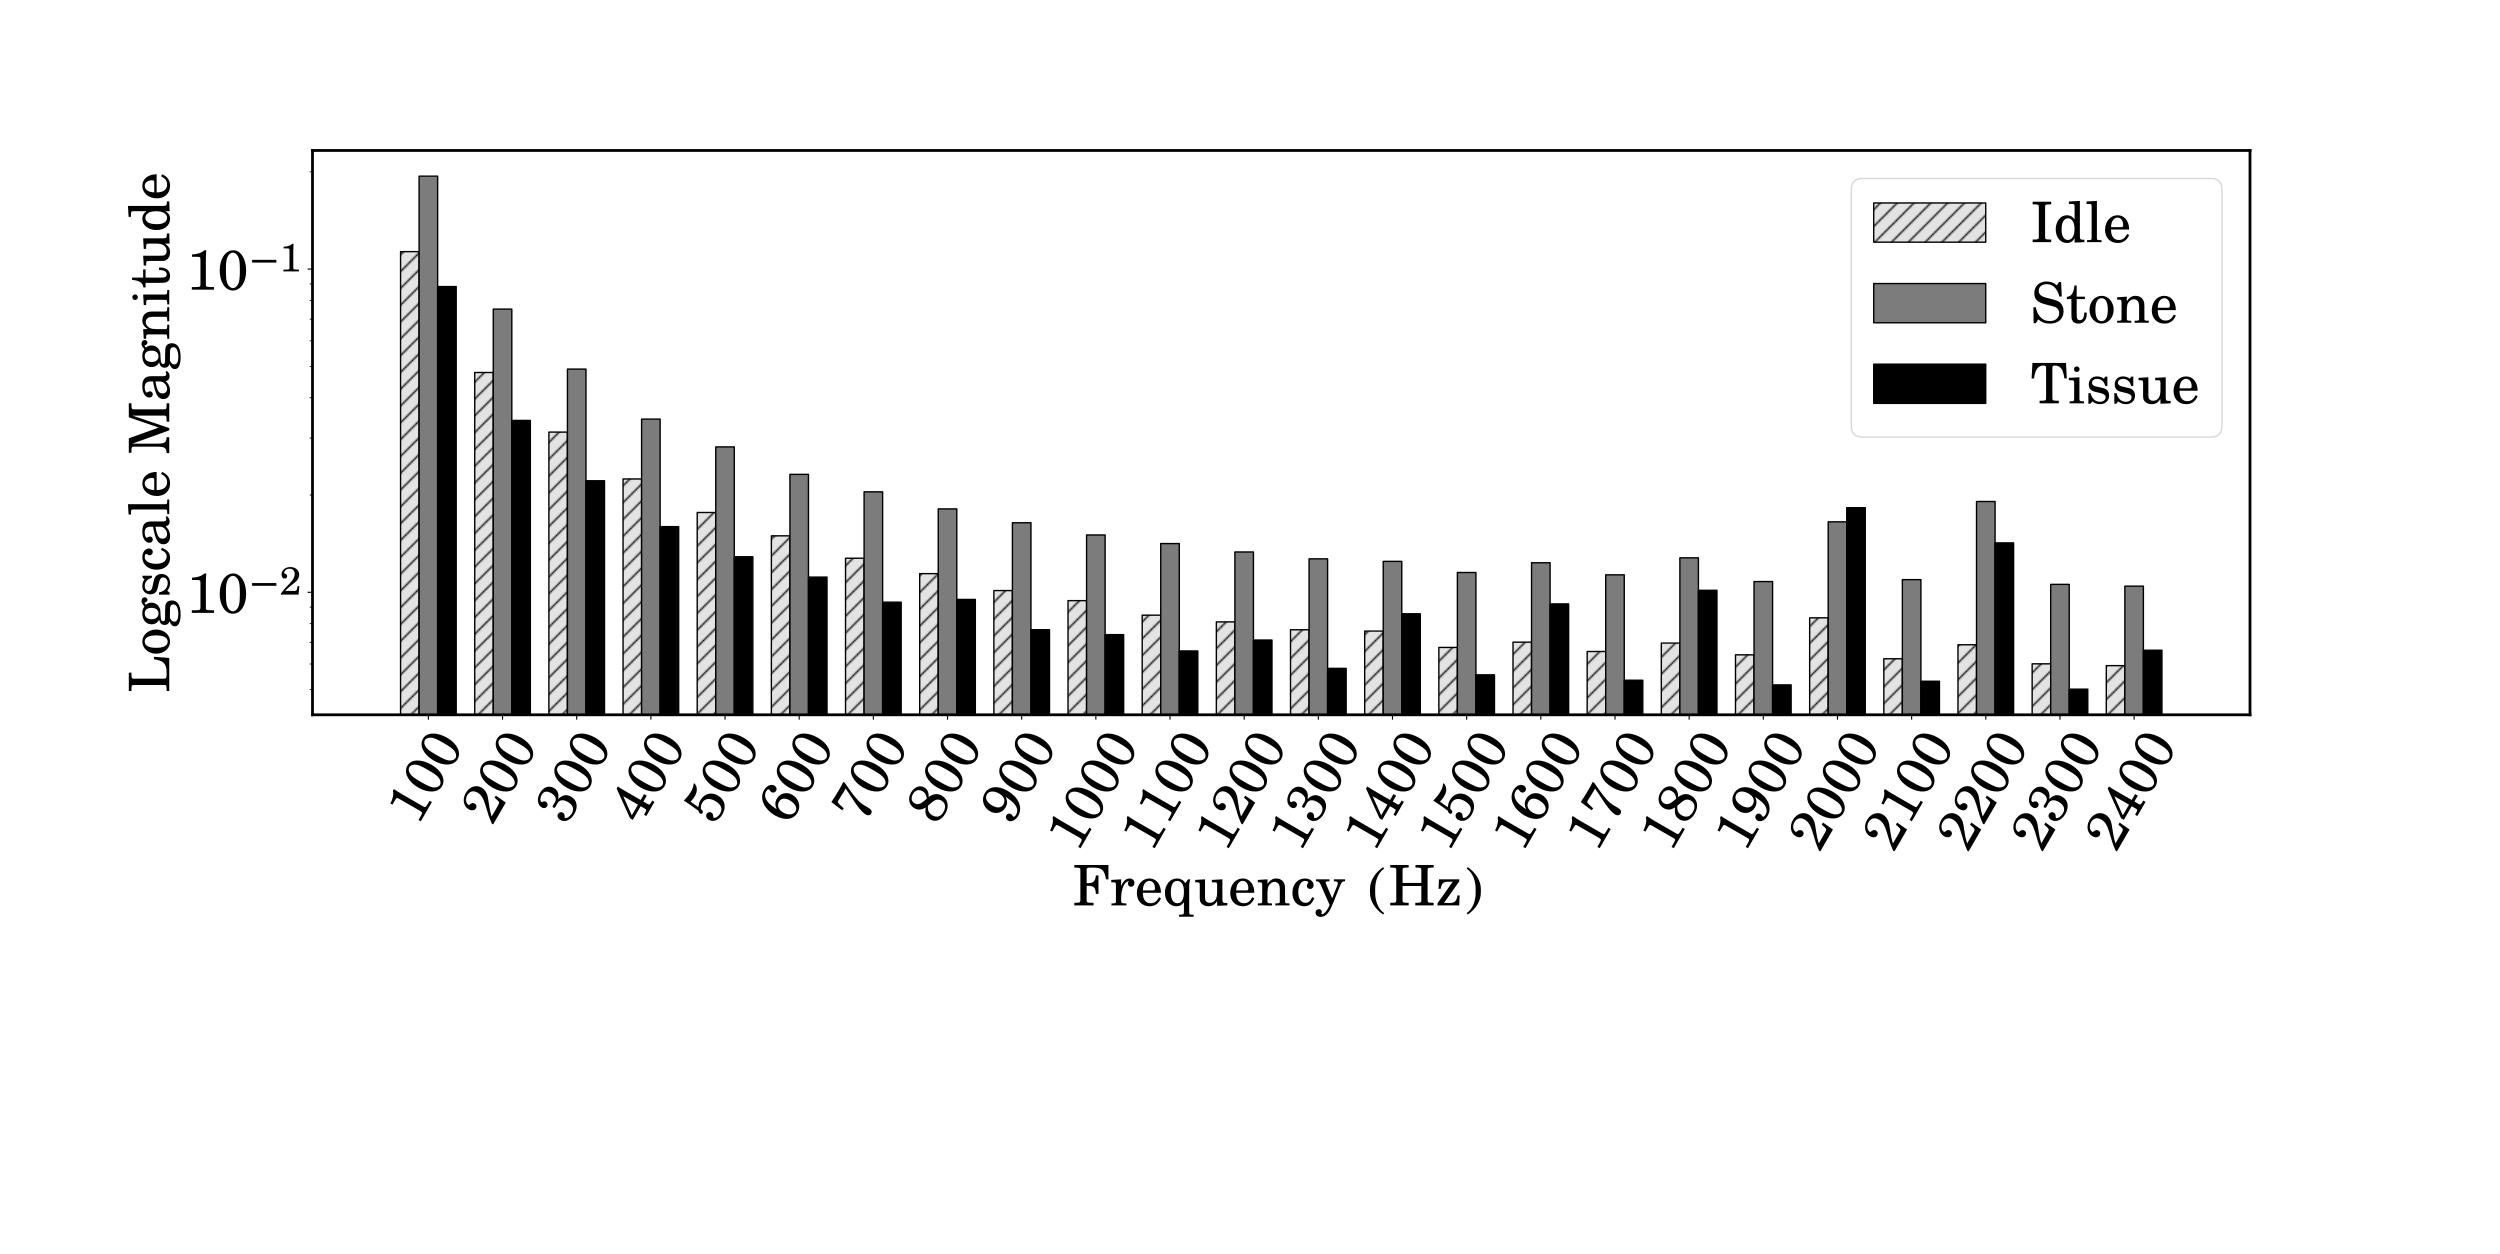 <?xml version="1.0" encoding="utf-8" standalone="no"?>
<!DOCTYPE svg PUBLIC "-//W3C//DTD SVG 1.1//EN"
  "http://www.w3.org/Graphics/SVG/1.1/DTD/svg11.dtd">
<!-- Created with matplotlib (https://matplotlib.org/) -->
<svg height="895.68pt" version="1.1" viewBox="0 0 1785.6 895.68" width="1785.6pt" xmlns="http://www.w3.org/2000/svg" xmlns:xlink="http://www.w3.org/1999/xlink">
 <defs>
  <style type="text/css">*{stroke-linecap:butt;stroke-linejoin:round;}</style>
 </defs>
 <g id="figure_1">
  <g id="patch_1">
   <path d="M 0 895.68 
L 1785.6 895.68 
L 1785.6 0 
L 0 0 
z
" style="fill:#ffffff;"/>
  </g>
  <g id="axes_1">
   <g id="patch_2">
    <path d="M 223.2 510.538 
L 1607.04 510.538 
L 1607.04 107.482 
L 223.2 107.482 
z
" style="fill:#ffffff;"/>
   </g>
   <g id="patch_3">
    <path clip-path="url(#p29f2ac4820)" d="M 286.102 230804.737 
L 299.344 230804.737 
L 299.344 179.708 
L 286.102 179.708 
z
" style="fill:url(#h8af0a39ca9);stroke:#000000;stroke-linejoin:miter;"/>
   </g>
   <g id="patch_4">
    <path clip-path="url(#p29f2ac4820)" d="M 339.072 230804.737 
L 352.314 230804.737 
L 352.314 266.056 
L 339.072 266.056 
z
" style="fill:url(#h8af0a39ca9);stroke:#000000;stroke-linejoin:miter;"/>
   </g>
   <g id="patch_5">
    <path clip-path="url(#p29f2ac4820)" d="M 392.042 230804.737 
L 405.284 230804.737 
L 405.284 308.622 
L 392.042 308.622 
z
" style="fill:url(#h8af0a39ca9);stroke:#000000;stroke-linejoin:miter;"/>
   </g>
   <g id="patch_6">
    <path clip-path="url(#p29f2ac4820)" d="M 445.012 230804.737 
L 458.254 230804.737 
L 458.254 342.079 
L 445.012 342.079 
z
" style="fill:url(#h8af0a39ca9);stroke:#000000;stroke-linejoin:miter;"/>
   </g>
   <g id="patch_7">
    <path clip-path="url(#p29f2ac4820)" d="M 497.982 230804.737 
L 511.224 230804.737 
L 511.224 366.031 
L 497.982 366.031 
z
" style="fill:url(#h8af0a39ca9);stroke:#000000;stroke-linejoin:miter;"/>
   </g>
   <g id="patch_8">
    <path clip-path="url(#p29f2ac4820)" d="M 550.952 230804.737 
L 564.194 230804.737 
L 564.194 382.693 
L 550.952 382.693 
z
" style="fill:url(#h8af0a39ca9);stroke:#000000;stroke-linejoin:miter;"/>
   </g>
   <g id="patch_9">
    <path clip-path="url(#p29f2ac4820)" d="M 603.922 230804.737 
L 617.164 230804.737 
L 617.164 398.705 
L 603.922 398.705 
z
" style="fill:url(#h8af0a39ca9);stroke:#000000;stroke-linejoin:miter;"/>
   </g>
   <g id="patch_10">
    <path clip-path="url(#p29f2ac4820)" d="M 656.891 230804.737 
L 670.134 230804.737 
L 670.134 409.696 
L 656.891 409.696 
z
" style="fill:url(#h8af0a39ca9);stroke:#000000;stroke-linejoin:miter;"/>
   </g>
   <g id="patch_11">
    <path clip-path="url(#p29f2ac4820)" d="M 709.861 230804.737 
L 723.104 230804.737 
L 723.104 421.817 
L 709.861 421.817 
z
" style="fill:url(#h8af0a39ca9);stroke:#000000;stroke-linejoin:miter;"/>
   </g>
   <g id="patch_12">
    <path clip-path="url(#p29f2ac4820)" d="M 762.831 230804.737 
L 776.074 230804.737 
L 776.074 429.002 
L 762.831 429.002 
z
" style="fill:url(#h8af0a39ca9);stroke:#000000;stroke-linejoin:miter;"/>
   </g>
   <g id="patch_13">
    <path clip-path="url(#p29f2ac4820)" d="M 815.801 230804.737 
L 829.044 230804.737 
L 829.044 439.354 
L 815.801 439.354 
z
" style="fill:url(#h8af0a39ca9);stroke:#000000;stroke-linejoin:miter;"/>
   </g>
   <g id="patch_14">
    <path clip-path="url(#p29f2ac4820)" d="M 868.771 230804.737 
L 882.014 230804.737 
L 882.014 444.183 
L 868.771 444.183 
z
" style="fill:url(#h8af0a39ca9);stroke:#000000;stroke-linejoin:miter;"/>
   </g>
   <g id="patch_15">
    <path clip-path="url(#p29f2ac4820)" d="M 921.741 230804.737 
L 934.984 230804.737 
L 934.984 449.796 
L 921.741 449.796 
z
" style="fill:url(#h8af0a39ca9);stroke:#000000;stroke-linejoin:miter;"/>
   </g>
   <g id="patch_16">
    <path clip-path="url(#p29f2ac4820)" d="M 974.711 230804.737 
L 987.954 230804.737 
L 987.954 450.732 
L 974.711 450.732 
z
" style="fill:url(#h8af0a39ca9);stroke:#000000;stroke-linejoin:miter;"/>
   </g>
   <g id="patch_17">
    <path clip-path="url(#p29f2ac4820)" d="M 1027.681 230804.737 
L 1040.924 230804.737 
L 1040.924 462.419 
L 1027.681 462.419 
z
" style="fill:url(#h8af0a39ca9);stroke:#000000;stroke-linejoin:miter;"/>
   </g>
   <g id="patch_18">
    <path clip-path="url(#p29f2ac4820)" d="M 1080.651 230804.737 
L 1093.894 230804.737 
L 1093.894 458.65 
L 1080.651 458.65 
z
" style="fill:url(#h8af0a39ca9);stroke:#000000;stroke-linejoin:miter;"/>
   </g>
   <g id="patch_19">
    <path clip-path="url(#p29f2ac4820)" d="M 1133.621 230804.737 
L 1146.864 230804.737 
L 1146.864 465.312 
L 1133.621 465.312 
z
" style="fill:url(#h8af0a39ca9);stroke:#000000;stroke-linejoin:miter;"/>
   </g>
   <g id="patch_20">
    <path clip-path="url(#p29f2ac4820)" d="M 1186.591 230804.737 
L 1199.833 230804.737 
L 1199.833 459.303 
L 1186.591 459.303 
z
" style="fill:url(#h8af0a39ca9);stroke:#000000;stroke-linejoin:miter;"/>
   </g>
   <g id="patch_21">
    <path clip-path="url(#p29f2ac4820)" d="M 1239.561 230804.737 
L 1252.803 230804.737 
L 1252.803 467.7 
L 1239.561 467.7 
z
" style="fill:url(#h8af0a39ca9);stroke:#000000;stroke-linejoin:miter;"/>
   </g>
   <g id="patch_22">
    <path clip-path="url(#p29f2ac4820)" d="M 1292.531 230804.737 
L 1305.773 230804.737 
L 1305.773 441.303 
L 1292.531 441.303 
z
" style="fill:url(#h8af0a39ca9);stroke:#000000;stroke-linejoin:miter;"/>
   </g>
   <g id="patch_23">
    <path clip-path="url(#p29f2ac4820)" d="M 1345.501 230804.737 
L 1358.743 230804.737 
L 1358.743 470.501 
L 1345.501 470.501 
z
" style="fill:url(#h8af0a39ca9);stroke:#000000;stroke-linejoin:miter;"/>
   </g>
   <g id="patch_24">
    <path clip-path="url(#p29f2ac4820)" d="M 1398.471 230804.737 
L 1411.713 230804.737 
L 1411.713 460.521 
L 1398.471 460.521 
z
" style="fill:url(#h8af0a39ca9);stroke:#000000;stroke-linejoin:miter;"/>
   </g>
   <g id="patch_25">
    <path clip-path="url(#p29f2ac4820)" d="M 1451.441 230804.737 
L 1464.683 230804.737 
L 1464.683 474.141 
L 1451.441 474.141 
z
" style="fill:url(#h8af0a39ca9);stroke:#000000;stroke-linejoin:miter;"/>
   </g>
   <g id="patch_26">
    <path clip-path="url(#p29f2ac4820)" d="M 1504.411 230804.737 
L 1517.653 230804.737 
L 1517.653 475.416 
L 1504.411 475.416 
z
" style="fill:url(#h8af0a39ca9);stroke:#000000;stroke-linejoin:miter;"/>
   </g>
   <g id="patch_27">
    <path clip-path="url(#p29f2ac4820)" d="M 299.344 230804.737 
L 312.587 230804.737 
L 312.587 125.802 
L 299.344 125.802 
z
" style="fill:#7c7c7c;stroke:#000000;stroke-linejoin:miter;"/>
   </g>
   <g id="patch_28">
    <path clip-path="url(#p29f2ac4820)" d="M 352.314 230804.737 
L 365.557 230804.737 
L 365.557 220.786 
L 352.314 220.786 
z
" style="fill:#7c7c7c;stroke:#000000;stroke-linejoin:miter;"/>
   </g>
   <g id="patch_29">
    <path clip-path="url(#p29f2ac4820)" d="M 405.284 230804.737 
L 418.527 230804.737 
L 418.527 263.629 
L 405.284 263.629 
z
" style="fill:#7c7c7c;stroke:#000000;stroke-linejoin:miter;"/>
   </g>
   <g id="patch_30">
    <path clip-path="url(#p29f2ac4820)" d="M 458.254 230804.737 
L 471.497 230804.737 
L 471.497 299.339 
L 458.254 299.339 
z
" style="fill:#7c7c7c;stroke:#000000;stroke-linejoin:miter;"/>
   </g>
   <g id="patch_31">
    <path clip-path="url(#p29f2ac4820)" d="M 511.224 230804.737 
L 524.467 230804.737 
L 524.467 319.211 
L 511.224 319.211 
z
" style="fill:#7c7c7c;stroke:#000000;stroke-linejoin:miter;"/>
   </g>
   <g id="patch_32">
    <path clip-path="url(#p29f2ac4820)" d="M 564.194 230804.737 
L 577.437 230804.737 
L 577.437 338.82 
L 564.194 338.82 
z
" style="fill:#7c7c7c;stroke:#000000;stroke-linejoin:miter;"/>
   </g>
   <g id="patch_33">
    <path clip-path="url(#p29f2ac4820)" d="M 617.164 230804.737 
L 630.407 230804.737 
L 630.407 351.287 
L 617.164 351.287 
z
" style="fill:#7c7c7c;stroke:#000000;stroke-linejoin:miter;"/>
   </g>
   <g id="patch_34">
    <path clip-path="url(#p29f2ac4820)" d="M 670.134 230804.737 
L 683.376 230804.737 
L 683.376 363.477 
L 670.134 363.477 
z
" style="fill:#7c7c7c;stroke:#000000;stroke-linejoin:miter;"/>
   </g>
   <g id="patch_35">
    <path clip-path="url(#p29f2ac4820)" d="M 723.104 230804.737 
L 736.346 230804.737 
L 736.346 373.373 
L 723.104 373.373 
z
" style="fill:#7c7c7c;stroke:#000000;stroke-linejoin:miter;"/>
   </g>
   <g id="patch_36">
    <path clip-path="url(#p29f2ac4820)" d="M 776.074 230804.737 
L 789.316 230804.737 
L 789.316 382.082 
L 776.074 382.082 
z
" style="fill:#7c7c7c;stroke:#000000;stroke-linejoin:miter;"/>
   </g>
   <g id="patch_37">
    <path clip-path="url(#p29f2ac4820)" d="M 829.044 230804.737 
L 842.286 230804.737 
L 842.286 388.236 
L 829.044 388.236 
z
" style="fill:#7c7c7c;stroke:#000000;stroke-linejoin:miter;"/>
   </g>
   <g id="patch_38">
    <path clip-path="url(#p29f2ac4820)" d="M 882.014 230804.737 
L 895.256 230804.737 
L 895.256 394.252 
L 882.014 394.252 
z
" style="fill:#7c7c7c;stroke:#000000;stroke-linejoin:miter;"/>
   </g>
   <g id="patch_39">
    <path clip-path="url(#p29f2ac4820)" d="M 934.984 230804.737 
L 948.226 230804.737 
L 948.226 399.149 
L 934.984 399.149 
z
" style="fill:#7c7c7c;stroke:#000000;stroke-linejoin:miter;"/>
   </g>
   <g id="patch_40">
    <path clip-path="url(#p29f2ac4820)" d="M 987.954 230804.737 
L 1001.196 230804.737 
L 1001.196 400.964 
L 987.954 400.964 
z
" style="fill:#7c7c7c;stroke:#000000;stroke-linejoin:miter;"/>
   </g>
   <g id="patch_41">
    <path clip-path="url(#p29f2ac4820)" d="M 1040.924 230804.737 
L 1054.166 230804.737 
L 1054.166 408.905 
L 1040.924 408.905 
z
" style="fill:#7c7c7c;stroke:#000000;stroke-linejoin:miter;"/>
   </g>
   <g id="patch_42">
    <path clip-path="url(#p29f2ac4820)" d="M 1093.894 230804.737 
L 1107.136 230804.737 
L 1107.136 401.939 
L 1093.894 401.939 
z
" style="fill:#7c7c7c;stroke:#000000;stroke-linejoin:miter;"/>
   </g>
   <g id="patch_43">
    <path clip-path="url(#p29f2ac4820)" d="M 1146.864 230804.737 
L 1160.106 230804.737 
L 1160.106 410.549 
L 1146.864 410.549 
z
" style="fill:#7c7c7c;stroke:#000000;stroke-linejoin:miter;"/>
   </g>
   <g id="patch_44">
    <path clip-path="url(#p29f2ac4820)" d="M 1199.833 230804.737 
L 1213.076 230804.737 
L 1213.076 398.424 
L 1199.833 398.424 
z
" style="fill:#7c7c7c;stroke:#000000;stroke-linejoin:miter;"/>
   </g>
   <g id="patch_45">
    <path clip-path="url(#p29f2ac4820)" d="M 1252.803 230804.737 
L 1266.046 230804.737 
L 1266.046 415.383 
L 1252.803 415.383 
z
" style="fill:#7c7c7c;stroke:#000000;stroke-linejoin:miter;"/>
   </g>
   <g id="patch_46">
    <path clip-path="url(#p29f2ac4820)" d="M 1305.773 230804.737 
L 1319.016 230804.737 
L 1319.016 372.726 
L 1305.773 372.726 
z
" style="fill:#7c7c7c;stroke:#000000;stroke-linejoin:miter;"/>
   </g>
   <g id="patch_47">
    <path clip-path="url(#p29f2ac4820)" d="M 1358.743 230804.737 
L 1371.986 230804.737 
L 1371.986 413.975 
L 1358.743 413.975 
z
" style="fill:#7c7c7c;stroke:#000000;stroke-linejoin:miter;"/>
   </g>
   <g id="patch_48">
    <path clip-path="url(#p29f2ac4820)" d="M 1411.713 230804.737 
L 1424.956 230804.737 
L 1424.956 358.202 
L 1411.713 358.202 
z
" style="fill:#7c7c7c;stroke:#000000;stroke-linejoin:miter;"/>
   </g>
   <g id="patch_49">
    <path clip-path="url(#p29f2ac4820)" d="M 1464.683 230804.737 
L 1477.926 230804.737 
L 1477.926 417.401 
L 1464.683 417.401 
z
" style="fill:#7c7c7c;stroke:#000000;stroke-linejoin:miter;"/>
   </g>
   <g id="patch_50">
    <path clip-path="url(#p29f2ac4820)" d="M 1517.653 230804.737 
L 1530.896 230804.737 
L 1530.896 418.661 
L 1517.653 418.661 
z
" style="fill:#7c7c7c;stroke:#000000;stroke-linejoin:miter;"/>
   </g>
   <g id="patch_51">
    <path clip-path="url(#p29f2ac4820)" d="M 312.587 230804.737 
L 325.829 230804.737 
L 325.829 204.689 
L 312.587 204.689 
z
" style="stroke:#000000;stroke-linejoin:miter;"/>
   </g>
   <g id="patch_52">
    <path clip-path="url(#p29f2ac4820)" d="M 365.557 230804.737 
L 378.799 230804.737 
L 378.799 300.302 
L 365.557 300.302 
z
" style="stroke:#000000;stroke-linejoin:miter;"/>
   </g>
   <g id="patch_53">
    <path clip-path="url(#p29f2ac4820)" d="M 418.527 230804.737 
L 431.769 230804.737 
L 431.769 343.387 
L 418.527 343.387 
z
" style="stroke:#000000;stroke-linejoin:miter;"/>
   </g>
   <g id="patch_54">
    <path clip-path="url(#p29f2ac4820)" d="M 471.497 230804.737 
L 484.739 230804.737 
L 484.739 376.138 
L 471.497 376.138 
z
" style="stroke:#000000;stroke-linejoin:miter;"/>
   </g>
   <g id="patch_55">
    <path clip-path="url(#p29f2ac4820)" d="M 524.467 230804.737 
L 537.709 230804.737 
L 537.709 397.687 
L 524.467 397.687 
z
" style="stroke:#000000;stroke-linejoin:miter;"/>
   </g>
   <g id="patch_56">
    <path clip-path="url(#p29f2ac4820)" d="M 577.437 230804.737 
L 590.679 230804.737 
L 590.679 412.195 
L 577.437 412.195 
z
" style="stroke:#000000;stroke-linejoin:miter;"/>
   </g>
   <g id="patch_57">
    <path clip-path="url(#p29f2ac4820)" d="M 630.407 230804.737 
L 643.649 230804.737 
L 643.649 430.103 
L 630.407 430.103 
z
" style="stroke:#000000;stroke-linejoin:miter;"/>
   </g>
   <g id="patch_58">
    <path clip-path="url(#p29f2ac4820)" d="M 683.376 230804.737 
L 696.619 230804.737 
L 696.619 428.147 
L 683.376 428.147 
z
" style="stroke:#000000;stroke-linejoin:miter;"/>
   </g>
   <g id="patch_59">
    <path clip-path="url(#p29f2ac4820)" d="M 736.346 230804.737 
L 749.589 230804.737 
L 749.589 449.776 
L 736.346 449.776 
z
" style="stroke:#000000;stroke-linejoin:miter;"/>
   </g>
   <g id="patch_60">
    <path clip-path="url(#p29f2ac4820)" d="M 789.316 230804.737 
L 802.559 230804.737 
L 802.559 453.291 
L 789.316 453.291 
z
" style="stroke:#000000;stroke-linejoin:miter;"/>
   </g>
   <g id="patch_61">
    <path clip-path="url(#p29f2ac4820)" d="M 842.286 230804.737 
L 855.529 230804.737 
L 855.529 464.925 
L 842.286 464.925 
z
" style="stroke:#000000;stroke-linejoin:miter;"/>
   </g>
   <g id="patch_62">
    <path clip-path="url(#p29f2ac4820)" d="M 895.256 230804.737 
L 908.499 230804.737 
L 908.499 457.136 
L 895.256 457.136 
z
" style="stroke:#000000;stroke-linejoin:miter;"/>
   </g>
   <g id="patch_63">
    <path clip-path="url(#p29f2ac4820)" d="M 948.226 230804.737 
L 961.469 230804.737 
L 961.469 477.364 
L 948.226 477.364 
z
" style="stroke:#000000;stroke-linejoin:miter;"/>
   </g>
   <g id="patch_64">
    <path clip-path="url(#p29f2ac4820)" d="M 1001.196 230804.737 
L 1014.439 230804.737 
L 1014.439 438.397 
L 1001.196 438.397 
z
" style="stroke:#000000;stroke-linejoin:miter;"/>
   </g>
   <g id="patch_65">
    <path clip-path="url(#p29f2ac4820)" d="M 1054.166 230804.737 
L 1067.409 230804.737 
L 1067.409 481.996 
L 1054.166 481.996 
z
" style="stroke:#000000;stroke-linejoin:miter;"/>
   </g>
   <g id="patch_66">
    <path clip-path="url(#p29f2ac4820)" d="M 1107.136 230804.737 
L 1120.379 230804.737 
L 1120.379 431.343 
L 1107.136 431.343 
z
" style="stroke:#000000;stroke-linejoin:miter;"/>
   </g>
   <g id="patch_67">
    <path clip-path="url(#p29f2ac4820)" d="M 1160.106 230804.737 
L 1173.349 230804.737 
L 1173.349 485.855 
L 1160.106 485.855 
z
" style="stroke:#000000;stroke-linejoin:miter;"/>
   </g>
   <g id="patch_68">
    <path clip-path="url(#p29f2ac4820)" d="M 1213.076 230804.737 
L 1226.318 230804.737 
L 1226.318 421.604 
L 1213.076 421.604 
z
" style="stroke:#000000;stroke-linejoin:miter;"/>
   </g>
   <g id="patch_69">
    <path clip-path="url(#p29f2ac4820)" d="M 1266.046 230804.737 
L 1279.288 230804.737 
L 1279.288 489.171 
L 1266.046 489.171 
z
" style="stroke:#000000;stroke-linejoin:miter;"/>
   </g>
   <g id="patch_70">
    <path clip-path="url(#p29f2ac4820)" d="M 1319.016 230804.737 
L 1332.258 230804.737 
L 1332.258 362.621 
L 1319.016 362.621 
z
" style="stroke:#000000;stroke-linejoin:miter;"/>
   </g>
   <g id="patch_71">
    <path clip-path="url(#p29f2ac4820)" d="M 1371.986 230804.737 
L 1385.228 230804.737 
L 1385.228 486.557 
L 1371.986 486.557 
z
" style="stroke:#000000;stroke-linejoin:miter;"/>
   </g>
   <g id="patch_72">
    <path clip-path="url(#p29f2ac4820)" d="M 1424.956 230804.737 
L 1438.198 230804.737 
L 1438.198 387.749 
L 1424.956 387.749 
z
" style="stroke:#000000;stroke-linejoin:miter;"/>
   </g>
   <g id="patch_73">
    <path clip-path="url(#p29f2ac4820)" d="M 1477.926 230804.737 
L 1491.168 230804.737 
L 1491.168 492.217 
L 1477.926 492.217 
z
" style="stroke:#000000;stroke-linejoin:miter;"/>
   </g>
   <g id="patch_74">
    <path clip-path="url(#p29f2ac4820)" d="M 1530.896 230804.737 
L 1544.138 230804.737 
L 1544.138 464.405 
L 1530.896 464.405 
z
" style="stroke:#000000;stroke-linejoin:miter;"/>
   </g>
   <g id="matplotlib.axis_1">
    <g id="xtick_1">
     <g id="line2d_1">
      <defs>
       <path d="M 0 0 
L 0 3.5 
" id="m44767d9cce" style="stroke:#000000;stroke-width:0.8;"/>
      </defs>
      <g>
       <use style="stroke:#000000;stroke-width:0.8;" x="305.966" xlink:href="#m44767d9cce" y="510.538"/>
      </g>
     </g>
     <g id="text_1">
      <!-- 100 -->
      <g transform="translate(298.554 590.053)rotate(-60)scale(0.4 -0.4)">
       <defs>
        <path d="M 49.594 0 
L 49.594 4.703 
L 44.094 4.703 
C 38.797 4.703 36.594 5.094 35.797 6.094 
C 35.094 6.797 35.094 6.797 35.094 12.297 
L 35.094 53.594 
C 35.094 58.5 35.297 63.297 35.797 70.406 
L 32.203 70.406 
C 28.797 66.297 19.594 63 10.406 63 
L 10.406 58.703 
L 19.203 58.703 
C 25 58.703 25.406 58.297 25.406 52.406 
L 25.406 9.406 
C 25.406 5.203 24.5 4.703 16.5 4.703 
L 10 4.703 
L 10 0 
z
" id="TeXGyreScholaMath-Regular-49"/>
        <path d="M 51.406 33.906 
C 51.406 54.203 42.406 70.406 28.406 70.406 
C 14.406 70.406 4.203 55.094 4.203 34.203 
C 4.203 13.594 14.094 -1.5 27.594 -1.5 
C 41.594 -1.5 51.406 13.094 51.406 33.906 
z
M 40.203 35.703 
C 40.203 21.703 39.5 15.094 37.5 10.703 
C 35.203 5.797 31.594 2.797 27.797 2.797 
C 24.5 2.797 21.297 5 18.906 9 
C 16.094 13.703 15.297 20 15.297 36.297 
C 15.297 47.906 16 53.797 18 58.094 
C 20.297 63.203 23.906 66.094 27.703 66.094 
C 31 66.094 34.203 63.906 36.594 59.906 
C 39.297 55.297 40.203 49.406 40.203 35.703 
z
" id="TeXGyreScholaMath-Regular-48"/>
       </defs>
       <use xlink:href="#TeXGyreScholaMath-Regular-49"/>
       <use x="55.6" xlink:href="#TeXGyreScholaMath-Regular-48"/>
       <use x="111.2" xlink:href="#TeXGyreScholaMath-Regular-48"/>
      </g>
     </g>
    </g>
    <g id="xtick_2">
     <g id="line2d_2">
      <g>
       <use style="stroke:#000000;stroke-width:0.8;" x="358.936" xlink:href="#m44767d9cce" y="510.538"/>
      </g>
     </g>
     <g id="text_2">
      <!-- 200 -->
      <g transform="translate(351.524 590.053)rotate(-60)scale(0.4 -0.4)">
       <defs>
        <path d="M 50.5 21.594 
L 46.094 21.594 
L 45.094 16.5 
C 43.797 10.094 43 9.406 36.797 9.406 
L 14.406 9.406 
C 21.297 16.594 23.594 18.703 30 23.703 
C 39 30.703 43.094 34.203 45.297 37.203 
C 48.5 41.5 50.094 46.094 50.094 50.906 
C 50.094 62.203 40.594 70.406 27.594 70.406 
C 14.906 70.406 5.094 62.203 5.094 51.594 
C 5.094 45.297 8.297 41 13.094 41 
C 16.797 41 19.297 43.5 19.297 47.094 
C 19.297 49.594 17.906 51.906 15.703 52.797 
C 12 54.406 11.797 54.5 11.797 55.797 
C 11.797 60.906 18.094 66.094 25.594 66.094 
C 33.797 66.094 38.797 61 38.797 52.594 
C 38.797 45.203 35.297 38.5 27 29.703 
L 13.297 15.094 
C 9.703 10.906 7.906 8.594 3.5 2.797 
L 3.5 0 
L 48.594 0 
z
" id="TeXGyreScholaMath-Regular-50"/>
       </defs>
       <use xlink:href="#TeXGyreScholaMath-Regular-50"/>
       <use x="55.6" xlink:href="#TeXGyreScholaMath-Regular-48"/>
       <use x="111.2" xlink:href="#TeXGyreScholaMath-Regular-48"/>
      </g>
     </g>
    </g>
    <g id="xtick_3">
     <g id="line2d_3">
      <g>
       <use style="stroke:#000000;stroke-width:0.8;" x="411.905" xlink:href="#m44767d9cce" y="510.538"/>
      </g>
     </g>
     <g id="text_3">
      <!-- 300 -->
      <g transform="translate(404.494 590.053)rotate(-60)scale(0.4 -0.4)">
       <defs>
        <path d="M 49.797 18.797 
C 49.797 28.203 44.906 33.906 34.594 36.797 
C 43 39.797 47.906 45 47.906 53.203 
C 47.906 63.594 39.906 70.406 27.5 70.406 
C 15.797 70.406 6.906 63.5 6.906 54.406 
C 6.906 50.297 9.703 47.406 13.5 47.406 
C 17 47.406 19.406 49.797 19.406 53.406 
C 19.406 55.5 18.594 56.906 16.297 58.5 
C 15.297 59.203 15 59.703 15 60.297 
C 15 63.094 20.906 66.094 26.5 66.094 
C 33.703 66.094 37.5 61.594 37.5 53.094 
C 37.5 43.797 33.703 38.906 26.5 38.906 
C 25.094 38.906 22 39.203 20.297 39.203 
C 18.203 39.203 17.094 38.297 17.094 36.5 
C 17.094 34.797 18.203 34 20.203 34 
C 26.094 34 26.5 34.203 27.297 34.203 
C 34.703 34.203 38.703 28.906 38.703 19 
C 38.703 8.703 33.594 2.797 24.703 2.797 
C 18.406 2.797 11.594 6.203 11.594 9.297 
C 11.594 10.203 11.797 10.297 13.797 11.5 
C 16.594 13.094 17.703 14.906 17.703 17.406 
C 17.703 21 15 23.703 11.297 23.703 
C 7.094 23.703 4.203 20.094 4.203 14.906 
C 4.203 5.203 13.094 -1.5 25.906 -1.5 
C 40.297 -1.5 49.797 6.5 49.797 18.797 
z
" id="TeXGyreScholaMath-Regular-51"/>
       </defs>
       <use xlink:href="#TeXGyreScholaMath-Regular-51"/>
       <use x="55.6" xlink:href="#TeXGyreScholaMath-Regular-48"/>
       <use x="111.2" xlink:href="#TeXGyreScholaMath-Regular-48"/>
      </g>
     </g>
    </g>
    <g id="xtick_4">
     <g id="line2d_4">
      <g>
       <use style="stroke:#000000;stroke-width:0.8;" x="464.875" xlink:href="#m44767d9cce" y="510.538"/>
      </g>
     </g>
     <g id="text_4">
      <!-- 400 -->
      <g transform="translate(457.464 590.053)rotate(-60)scale(0.4 -0.4)">
       <defs>
        <path d="M 52.703 17.5 
L 52.703 23.094 
L 40.594 23.094 
L 40.594 50.406 
C 40.594 62.906 40.594 62.906 41.094 70.406 
L 36.797 70.406 
L 2.797 23.094 
L 2.797 17.5 
L 30.906 17.5 
L 30.906 9.406 
C 30.906 5.203 31 4.703 22.906 4.703 
L 20.797 4.703 
L 20.797 0 
L 50 0 
L 50 4.703 
L 48.594 4.703 
C 40.5 4.703 40.594 5.203 40.594 9.406 
L 40.594 17.5 
z
M 30.906 23.094 
L 8.906 23.094 
L 30.906 53.406 
z
" id="TeXGyreScholaMath-Regular-52"/>
       </defs>
       <use xlink:href="#TeXGyreScholaMath-Regular-52"/>
       <use x="55.6" xlink:href="#TeXGyreScholaMath-Regular-48"/>
       <use x="111.2" xlink:href="#TeXGyreScholaMath-Regular-48"/>
      </g>
     </g>
    </g>
    <g id="xtick_5">
     <g id="line2d_5">
      <g>
       <use style="stroke:#000000;stroke-width:0.8;" x="517.845" xlink:href="#m44767d9cce" y="510.538"/>
      </g>
     </g>
     <g id="text_5">
      <!-- 500 -->
      <g transform="translate(510.434 590.053)rotate(-60)scale(0.4 -0.4)">
       <defs>
        <path d="M 50.203 22.406 
C 50.203 36 41.094 45.094 27.594 45.094 
C 23.406 45.094 20.203 44.406 14.703 42.094 
L 16.406 59.094 
C 21.797 57.797 24.594 57.406 28.5 57.406 
C 37 57.406 43.203 60.406 46.5 65.906 
C 47.594 67.797 48 68.703 48 69.5 
C 48 70.094 47.703 70.406 47.203 70.406 
C 46.906 70.406 46.406 70.297 45.906 70 
C 41 67.906 38.297 67.406 32.594 67.406 
C 26.203 67.406 22.5 67.906 12 70.406 
C 11.594 62 10.703 51.297 9.297 38.906 
C 7.203 36.703 6.5 35.406 6.5 33.797 
C 6.5 31.797 7.797 30.406 9.703 30.406 
C 12.203 30.406 13.797 32.5 14.203 36.5 
C 17.703 39 21 40.094 25 40.094 
C 33.906 40.094 39.297 33.203 39.297 21.797 
C 39.297 9.906 35.094 2.797 24.406 2.797 
C 18.406 2.797 12.203 5.906 12.203 9 
C 12.203 9.703 12.797 10.5 14 11.203 
C 17.094 13.094 18 14.406 18 17.094 
C 18 20.594 15.297 23.297 11.703 23.297 
C 7.703 23.297 4.5 19.594 4.5 14.906 
C 4.5 6 12.297 -1.5 24.594 -1.5 
C 40.297 -1.5 50.203 7.703 50.203 22.406 
z
" id="TeXGyreScholaMath-Regular-53"/>
       </defs>
       <use xlink:href="#TeXGyreScholaMath-Regular-53"/>
       <use x="55.6" xlink:href="#TeXGyreScholaMath-Regular-48"/>
       <use x="111.2" xlink:href="#TeXGyreScholaMath-Regular-48"/>
      </g>
     </g>
    </g>
    <g id="xtick_6">
     <g id="line2d_6">
      <g>
       <use style="stroke:#000000;stroke-width:0.8;" x="570.815" xlink:href="#m44767d9cce" y="510.538"/>
      </g>
     </g>
     <g id="text_6">
      <!-- 600 -->
      <g transform="translate(563.404 590.053)rotate(-60)scale(0.4 -0.4)">
       <defs>
        <path d="M 51.594 22.406 
C 51.594 34.203 43.094 43 31.797 43 
C 25 43 20 40.297 15.297 34 
C 16.297 46.5 16.797 49.703 19 54.906 
C 21.906 62 27.094 66.094 33.5 66.094 
C 37 66.094 39.094 65 39.094 63.203 
C 39.094 62.797 39 62.5 38.594 61.797 
C 37.594 59.906 37.094 58.5 37.094 57.094 
C 37.094 53.703 39.703 51.203 43.203 51.203 
C 47 51.203 49.797 54.203 49.797 58.406 
C 49.797 65.297 42.797 70.406 33.406 70.406 
C 14.703 70.406 4.203 51.297 4.203 30.797 
C 4.203 11.297 13.797 -1.5 28.594 -1.5 
C 41.906 -1.5 51.594 9.5 51.594 22.406 
z
M 40.703 21.703 
C 40.703 10.203 36.094 2.797 28.797 2.797 
C 21.703 2.797 16 10.406 16 20.297 
C 16 30.594 21 36.906 29.094 36.906 
C 36.297 36.906 40.703 31.203 40.703 21.703 
z
" id="TeXGyreScholaMath-Regular-54"/>
       </defs>
       <use xlink:href="#TeXGyreScholaMath-Regular-54"/>
       <use x="55.6" xlink:href="#TeXGyreScholaMath-Regular-48"/>
       <use x="111.2" xlink:href="#TeXGyreScholaMath-Regular-48"/>
      </g>
     </g>
    </g>
    <g id="xtick_7">
     <g id="line2d_7">
      <g>
       <use style="stroke:#000000;stroke-width:0.8;" x="623.785" xlink:href="#m44767d9cce" y="510.538"/>
      </g>
     </g>
     <g id="text_7">
      <!-- 700 -->
      <g transform="translate(616.374 590.053)rotate(-60)scale(0.4 -0.4)">
       <defs>
        <path d="M 50.797 67.094 
L 50.797 70 
C 44.594 69.5 41.297 69.406 35.203 69.406 
C 26.703 69.406 19.906 69.703 9 70.406 
L 5.906 46.203 
L 10.297 45.5 
L 12.094 53.406 
C 13.594 60 14.297 61 17.203 61 
C 23.203 61 31.906 60.297 36.5 60.297 
L 42.703 60.406 
L 35.906 46.703 
C 28.5 31.703 27.5 30.094 25.094 24 
C 22.094 16.5 20.406 10.203 20.406 6 
C 20.406 1.5 22.797 -1.406 26.703 -1.406 
C 31.594 -1.406 33.297 1.906 33.297 10.5 
C 33.297 11.797 33.203 13.094 33.203 14.297 
C 33.203 26.297 35.703 34.094 45.297 55.297 
L 49.797 64.703 
C 49.906 64.906 50.203 65.797 50.797 67.094 
z
" id="TeXGyreScholaMath-Regular-55"/>
       </defs>
       <use xlink:href="#TeXGyreScholaMath-Regular-55"/>
       <use x="55.6" xlink:href="#TeXGyreScholaMath-Regular-48"/>
       <use x="111.2" xlink:href="#TeXGyreScholaMath-Regular-48"/>
      </g>
     </g>
    </g>
    <g id="xtick_8">
     <g id="line2d_8">
      <g>
       <use style="stroke:#000000;stroke-width:0.8;" x="676.755" xlink:href="#m44767d9cce" y="510.538"/>
      </g>
     </g>
     <g id="text_8">
      <!-- 800 -->
      <g transform="translate(669.344 590.053)rotate(-60)scale(0.4 -0.4)">
       <defs>
        <path d="M 51.297 20.094 
C 51.297 28.797 47.094 34.594 37.406 39 
C 44.906 43.094 48.406 48 48.406 54.5 
C 48.406 63.703 40 70.406 28.5 70.406 
C 16.297 70.406 7.406 62.297 7.406 51.297 
C 7.406 44 10.594 38.703 18.703 34.406 
C 8.406 30.406 4.094 25.094 4.094 16.797 
C 4.094 5.906 12.797 -1.5 26.703 -1.5 
C 42.094 -1.5 51.297 7.5 51.297 20.094 
z
M 41 53.906 
C 41 48.703 39 45.297 33.297 40.5 
L 26.703 42.906 
C 18.594 45.797 15.094 49.703 15.094 55.5 
C 15.094 61.797 20.297 66.094 28.203 66.094 
C 35.906 66.094 41 61.203 41 53.906 
z
M 43.297 15.906 
C 43.297 7.906 37 2.797 27.203 2.797 
C 17.906 2.797 12.406 8 12.406 16.797 
C 12.406 24.297 15.5 28.797 23.297 32.406 
L 32.5 29.094 
C 40.094 26.406 43.297 22.5 43.297 15.906 
z
" id="TeXGyreScholaMath-Regular-56"/>
       </defs>
       <use xlink:href="#TeXGyreScholaMath-Regular-56"/>
       <use x="55.6" xlink:href="#TeXGyreScholaMath-Regular-48"/>
       <use x="111.2" xlink:href="#TeXGyreScholaMath-Regular-48"/>
      </g>
     </g>
    </g>
    <g id="xtick_9">
     <g id="line2d_9">
      <g>
       <use style="stroke:#000000;stroke-width:0.8;" x="729.725" xlink:href="#m44767d9cce" y="510.538"/>
      </g>
     </g>
     <g id="text_9">
      <!-- 900 -->
      <g transform="translate(722.314 590.053)rotate(-60)scale(0.4 -0.4)">
       <defs>
        <path d="M 51.297 37.406 
C 51.297 57.5 41.703 70.406 26.797 70.406 
C 14 70.406 3.906 59.797 3.906 46.297 
C 3.906 34.406 12.297 25.594 23.703 25.594 
C 30.797 25.594 35 27.906 40.406 34.703 
C 39.094 22.594 38.594 19.594 36.797 14.5 
C 34.203 7.094 28.703 2.797 22 2.797 
C 18.703 2.797 16.406 3.797 16.406 5.297 
C 16.406 5.703 16.594 6.203 17 7 
C 18.203 9.406 18.406 10 18.406 11.406 
C 18.406 14.703 15.797 17.297 12.5 17.297 
C 8.703 17.297 5.703 14.094 5.703 10.094 
C 5.703 3.5 12.703 -1.5 21.906 -1.5 
C 40.906 -1.5 51.297 16.703 51.297 37.406 
z
M 39.5 47.5 
C 39.5 37 34 31.594 26.703 31.594 
C 19.094 31.594 14.797 37.5 14.797 48.094 
C 14.797 59.094 19.594 66.094 27.203 66.094 
C 34.594 66.094 39.5 58.703 39.5 47.5 
z
" id="TeXGyreScholaMath-Regular-57"/>
       </defs>
       <use xlink:href="#TeXGyreScholaMath-Regular-57"/>
       <use x="55.6" xlink:href="#TeXGyreScholaMath-Regular-48"/>
       <use x="111.2" xlink:href="#TeXGyreScholaMath-Regular-48"/>
      </g>
     </g>
    </g>
    <g id="xtick_10">
     <g id="line2d_10">
      <g>
       <use style="stroke:#000000;stroke-width:0.8;" x="782.695" xlink:href="#m44767d9cce" y="510.538"/>
      </g>
     </g>
     <g id="text_10">
      <!-- 1000 -->
      <g transform="translate(769.724 609.311)rotate(-60)scale(0.4 -0.4)">
       <use xlink:href="#TeXGyreScholaMath-Regular-49"/>
       <use x="55.6" xlink:href="#TeXGyreScholaMath-Regular-48"/>
       <use x="111.2" xlink:href="#TeXGyreScholaMath-Regular-48"/>
       <use x="166.8" xlink:href="#TeXGyreScholaMath-Regular-48"/>
      </g>
     </g>
    </g>
    <g id="xtick_11">
     <g id="line2d_11">
      <g>
       <use style="stroke:#000000;stroke-width:0.8;" x="835.665" xlink:href="#m44767d9cce" y="510.538"/>
      </g>
     </g>
     <g id="text_11">
      <!-- 1100 -->
      <g transform="translate(822.694 609.311)rotate(-60)scale(0.4 -0.4)">
       <use xlink:href="#TeXGyreScholaMath-Regular-49"/>
       <use x="55.6" xlink:href="#TeXGyreScholaMath-Regular-49"/>
       <use x="111.2" xlink:href="#TeXGyreScholaMath-Regular-48"/>
       <use x="166.8" xlink:href="#TeXGyreScholaMath-Regular-48"/>
      </g>
     </g>
    </g>
    <g id="xtick_12">
     <g id="line2d_12">
      <g>
       <use style="stroke:#000000;stroke-width:0.8;" x="888.635" xlink:href="#m44767d9cce" y="510.538"/>
      </g>
     </g>
     <g id="text_12">
      <!-- 1200 -->
      <g transform="translate(875.664 609.311)rotate(-60)scale(0.4 -0.4)">
       <use xlink:href="#TeXGyreScholaMath-Regular-49"/>
       <use x="55.6" xlink:href="#TeXGyreScholaMath-Regular-50"/>
       <use x="111.2" xlink:href="#TeXGyreScholaMath-Regular-48"/>
       <use x="166.8" xlink:href="#TeXGyreScholaMath-Regular-48"/>
      </g>
     </g>
    </g>
    <g id="xtick_13">
     <g id="line2d_13">
      <g>
       <use style="stroke:#000000;stroke-width:0.8;" x="941.605" xlink:href="#m44767d9cce" y="510.538"/>
      </g>
     </g>
     <g id="text_13">
      <!-- 1300 -->
      <g transform="translate(928.634 609.311)rotate(-60)scale(0.4 -0.4)">
       <use xlink:href="#TeXGyreScholaMath-Regular-49"/>
       <use x="55.6" xlink:href="#TeXGyreScholaMath-Regular-51"/>
       <use x="111.2" xlink:href="#TeXGyreScholaMath-Regular-48"/>
       <use x="166.8" xlink:href="#TeXGyreScholaMath-Regular-48"/>
      </g>
     </g>
    </g>
    <g id="xtick_14">
     <g id="line2d_14">
      <g>
       <use style="stroke:#000000;stroke-width:0.8;" x="994.575" xlink:href="#m44767d9cce" y="510.538"/>
      </g>
     </g>
     <g id="text_14">
      <!-- 1400 -->
      <g transform="translate(981.604 609.311)rotate(-60)scale(0.4 -0.4)">
       <use xlink:href="#TeXGyreScholaMath-Regular-49"/>
       <use x="55.6" xlink:href="#TeXGyreScholaMath-Regular-52"/>
       <use x="111.2" xlink:href="#TeXGyreScholaMath-Regular-48"/>
       <use x="166.8" xlink:href="#TeXGyreScholaMath-Regular-48"/>
      </g>
     </g>
    </g>
    <g id="xtick_15">
     <g id="line2d_15">
      <g>
       <use style="stroke:#000000;stroke-width:0.8;" x="1047.545" xlink:href="#m44767d9cce" y="510.538"/>
      </g>
     </g>
     <g id="text_15">
      <!-- 1500 -->
      <g transform="translate(1034.574 609.311)rotate(-60)scale(0.4 -0.4)">
       <use xlink:href="#TeXGyreScholaMath-Regular-49"/>
       <use x="55.6" xlink:href="#TeXGyreScholaMath-Regular-53"/>
       <use x="111.2" xlink:href="#TeXGyreScholaMath-Regular-48"/>
       <use x="166.8" xlink:href="#TeXGyreScholaMath-Regular-48"/>
      </g>
     </g>
    </g>
    <g id="xtick_16">
     <g id="line2d_16">
      <g>
       <use style="stroke:#000000;stroke-width:0.8;" x="1100.515" xlink:href="#m44767d9cce" y="510.538"/>
      </g>
     </g>
     <g id="text_16">
      <!-- 1600 -->
      <g transform="translate(1087.544 609.311)rotate(-60)scale(0.4 -0.4)">
       <use xlink:href="#TeXGyreScholaMath-Regular-49"/>
       <use x="55.6" xlink:href="#TeXGyreScholaMath-Regular-54"/>
       <use x="111.2" xlink:href="#TeXGyreScholaMath-Regular-48"/>
       <use x="166.8" xlink:href="#TeXGyreScholaMath-Regular-48"/>
      </g>
     </g>
    </g>
    <g id="xtick_17">
     <g id="line2d_17">
      <g>
       <use style="stroke:#000000;stroke-width:0.8;" x="1153.485" xlink:href="#m44767d9cce" y="510.538"/>
      </g>
     </g>
     <g id="text_17">
      <!-- 1700 -->
      <g transform="translate(1140.514 609.311)rotate(-60)scale(0.4 -0.4)">
       <use xlink:href="#TeXGyreScholaMath-Regular-49"/>
       <use x="55.6" xlink:href="#TeXGyreScholaMath-Regular-55"/>
       <use x="111.2" xlink:href="#TeXGyreScholaMath-Regular-48"/>
       <use x="166.8" xlink:href="#TeXGyreScholaMath-Regular-48"/>
      </g>
     </g>
    </g>
    <g id="xtick_18">
     <g id="line2d_18">
      <g>
       <use style="stroke:#000000;stroke-width:0.8;" x="1206.455" xlink:href="#m44767d9cce" y="510.538"/>
      </g>
     </g>
     <g id="text_18">
      <!-- 1800 -->
      <g transform="translate(1193.484 609.311)rotate(-60)scale(0.4 -0.4)">
       <use xlink:href="#TeXGyreScholaMath-Regular-49"/>
       <use x="55.6" xlink:href="#TeXGyreScholaMath-Regular-56"/>
       <use x="111.2" xlink:href="#TeXGyreScholaMath-Regular-48"/>
       <use x="166.8" xlink:href="#TeXGyreScholaMath-Regular-48"/>
      </g>
     </g>
    </g>
    <g id="xtick_19">
     <g id="line2d_19">
      <g>
       <use style="stroke:#000000;stroke-width:0.8;" x="1259.425" xlink:href="#m44767d9cce" y="510.538"/>
      </g>
     </g>
     <g id="text_19">
      <!-- 1900 -->
      <g transform="translate(1246.454 609.311)rotate(-60)scale(0.4 -0.4)">
       <use xlink:href="#TeXGyreScholaMath-Regular-49"/>
       <use x="55.6" xlink:href="#TeXGyreScholaMath-Regular-57"/>
       <use x="111.2" xlink:href="#TeXGyreScholaMath-Regular-48"/>
       <use x="166.8" xlink:href="#TeXGyreScholaMath-Regular-48"/>
      </g>
     </g>
    </g>
    <g id="xtick_20">
     <g id="line2d_20">
      <g>
       <use style="stroke:#000000;stroke-width:0.8;" x="1312.395" xlink:href="#m44767d9cce" y="510.538"/>
      </g>
     </g>
     <g id="text_20">
      <!-- 2000 -->
      <g transform="translate(1299.424 609.311)rotate(-60)scale(0.4 -0.4)">
       <use xlink:href="#TeXGyreScholaMath-Regular-50"/>
       <use x="55.6" xlink:href="#TeXGyreScholaMath-Regular-48"/>
       <use x="111.2" xlink:href="#TeXGyreScholaMath-Regular-48"/>
       <use x="166.8" xlink:href="#TeXGyreScholaMath-Regular-48"/>
      </g>
     </g>
    </g>
    <g id="xtick_21">
     <g id="line2d_21">
      <g>
       <use style="stroke:#000000;stroke-width:0.8;" x="1365.365" xlink:href="#m44767d9cce" y="510.538"/>
      </g>
     </g>
     <g id="text_21">
      <!-- 2100 -->
      <g transform="translate(1352.394 609.311)rotate(-60)scale(0.4 -0.4)">
       <use xlink:href="#TeXGyreScholaMath-Regular-50"/>
       <use x="55.6" xlink:href="#TeXGyreScholaMath-Regular-49"/>
       <use x="111.2" xlink:href="#TeXGyreScholaMath-Regular-48"/>
       <use x="166.8" xlink:href="#TeXGyreScholaMath-Regular-48"/>
      </g>
     </g>
    </g>
    <g id="xtick_22">
     <g id="line2d_22">
      <g>
       <use style="stroke:#000000;stroke-width:0.8;" x="1418.335" xlink:href="#m44767d9cce" y="510.538"/>
      </g>
     </g>
     <g id="text_22">
      <!-- 2200 -->
      <g transform="translate(1405.364 609.311)rotate(-60)scale(0.4 -0.4)">
       <use xlink:href="#TeXGyreScholaMath-Regular-50"/>
       <use x="55.6" xlink:href="#TeXGyreScholaMath-Regular-50"/>
       <use x="111.2" xlink:href="#TeXGyreScholaMath-Regular-48"/>
       <use x="166.8" xlink:href="#TeXGyreScholaMath-Regular-48"/>
      </g>
     </g>
    </g>
    <g id="xtick_23">
     <g id="line2d_23">
      <g>
       <use style="stroke:#000000;stroke-width:0.8;" x="1471.304" xlink:href="#m44767d9cce" y="510.538"/>
      </g>
     </g>
     <g id="text_23">
      <!-- 2300 -->
      <g transform="translate(1458.333 609.311)rotate(-60)scale(0.4 -0.4)">
       <use xlink:href="#TeXGyreScholaMath-Regular-50"/>
       <use x="55.6" xlink:href="#TeXGyreScholaMath-Regular-51"/>
       <use x="111.2" xlink:href="#TeXGyreScholaMath-Regular-48"/>
       <use x="166.8" xlink:href="#TeXGyreScholaMath-Regular-48"/>
      </g>
     </g>
    </g>
    <g id="xtick_24">
     <g id="line2d_24">
      <g>
       <use style="stroke:#000000;stroke-width:0.8;" x="1524.274" xlink:href="#m44767d9cce" y="510.538"/>
      </g>
     </g>
     <g id="text_24">
      <!-- 2400 -->
      <g transform="translate(1511.303 609.311)rotate(-60)scale(0.4 -0.4)">
       <use xlink:href="#TeXGyreScholaMath-Regular-50"/>
       <use x="55.6" xlink:href="#TeXGyreScholaMath-Regular-52"/>
       <use x="111.2" xlink:href="#TeXGyreScholaMath-Regular-48"/>
       <use x="166.8" xlink:href="#TeXGyreScholaMath-Regular-48"/>
      </g>
     </g>
    </g>
    <g id="text_25">
     <!-- Frequency (Hz) -->
     <g transform="translate(766.164 646.677)scale(0.4 -0.4)">
      <defs>
       <path d="M 63.797 46.594 
L 63.797 72.203 
L 2.906 72.203 
L 2.906 67.5 
L 4.703 67.5 
C 12.797 67.5 13.703 67 13.703 62.797 
L 13.703 9.406 
C 13.703 5.203 12.797 4.703 4.703 4.703 
L 2.906 4.703 
L 2.906 0 
L 37.203 0 
L 37.203 4.703 
L 33.906 4.703 
C 25.797 4.703 24.906 5.203 24.906 9.406 
L 24.906 35 
L 26.906 35 
C 39.297 35 41 30.094 41.297 20.594 
L 46 20.594 
L 46 53.406 
L 41.297 53.406 
C 40.797 43.594 36.797 39.703 27.297 39.703 
L 24.906 39.703 
L 24.906 62.5 
C 24.906 66.797 25.797 67.5 31.203 67.5 
L 35.797 67.5 
C 52.297 67.5 56.594 63.703 59.406 46.594 
z
" id="TeXGyreScholaMath-Regular-70"/>
       <path d="M 43.5 40.094 
C 43.5 44.906 40.094 48.094 34.797 48.094 
C 28.5 48.094 23 43 19.797 34.203 
L 19.797 46.594 
L 2.094 45.5 
L 2.094 41.203 
L 6.203 41.203 
C 9.906 41.203 10.5 40.5 10.5 36.203 
L 10.5 8.297 
C 10.5 4.297 10.406 3.594 3.906 3.594 
L 2.5 3.594 
L 2.5 0 
L 29.203 0 
L 29.203 3.594 
L 27.297 3.594 
C 20.906 3.594 19.797 4.297 19.797 8.297 
L 19.797 13.297 
C 19.797 20.797 21.203 28.406 23.703 34.094 
C 26.094 39.703 29.5 42.797 33.703 43.297 
C 32.297 41.703 31.906 40.703 31.906 38.797 
C 31.906 35.594 34.203 33.297 37.406 33.297 
C 41 33.297 43.5 36 43.5 40.094 
z
" id="TeXGyreScholaMath-Regular-114"/>
       <path d="M 46.5 12.703 
L 43 14.594 
C 38.906 6.906 34.703 3.906 28 3.906 
C 19.703 3.906 14.094 9.906 14.094 22.5 
L 46.5 22.5 
C 46.5 37.5 38.203 48.094 25.906 48.094 
C 13.094 48.094 3.5 37 3.5 22 
C 3.5 8 12.594 -1.5 26.094 -1.5 
C 35.594 -1.5 42.406 3.203 46.5 12.703 
z
M 35.797 30.5 
C 35.797 27.594 34.906 26.797 31.703 26.797 
L 14.203 26.797 
C 14.203 37.5 19.594 43.797 25.703 43.797 
C 31.797 43.797 35.797 38.5 35.797 30.5 
z
" id="TeXGyreScholaMath-Regular-101"/>
       <path d="M 54.797 -20.203 
L 54.797 -16.594 
L 53.406 -16.594 
C 47 -16.594 46.906 -15.906 46.906 -11.906 
L 46.906 30.906 
L 47 38.094 
C 47.203 40 47.5 41.406 48.594 46.594 
L 44.906 46.594 
L 40.203 39.797 
C 36.203 45.406 31.297 48.094 25 48.094 
C 12.797 48.094 3.594 37 3.594 22.203 
C 3.594 8.5 12.203 -1.5 23.906 -1.5 
C 30.094 -1.5 33.5 0.297 37.5 5.797 
L 37.5 -11.906 
C 37.5 -15.906 36.594 -16.594 30.094 -16.594 
L 28.797 -16.594 
L 28.797 -20.203 
z
M 37.5 24.406 
C 37.5 10.703 33.594 3.906 25.797 3.906 
C 18.406 3.906 14.094 10.797 14.094 22.797 
C 14.094 36.797 18 43.797 25.906 43.797 
C 29.906 43.797 33.5 41.203 35.406 37 
C 36.906 33.703 37.5 30.094 37.5 24.406 
z
" id="TeXGyreScholaMath-Regular-113"/>
       <path d="M 59.406 0 
L 59.406 4.297 
L 56.906 4.297 
C 51.406 4.297 50.594 5.203 50.594 11.594 
L 50.594 46.594 
L 31.797 45.5 
L 31.797 41.203 
L 36.906 41.203 
C 40.594 41.203 41.203 40.5 41.203 36.203 
L 41.203 23.906 
C 41.203 18.203 40.594 14.906 39.094 11.594 
C 37 7.203 33 4.594 28.094 4.594 
C 25 4.594 22.406 5.703 21.094 7.703 
C 19.797 9.594 19.594 10.594 19.594 16.094 
L 19.594 46.594 
L 2.094 45.5 
L 2.094 41.203 
L 5.906 41.203 
C 9.594 41.203 10.203 40.5 10.203 36.203 
L 10.203 14.594 
C 10.203 9.5 10.594 7.203 12.094 4.906 
C 14.797 0.797 19.594 -1.5 25.594 -1.5 
C 32.203 -1.5 36.797 1.203 41.203 7.594 
L 41.203 -0.703 
z
" id="TeXGyreScholaMath-Regular-117"/>
       <path d="M 59.297 0 
L 59.297 3.594 
L 57.906 3.594 
C 51.5 3.594 51.406 4.297 51.406 8.297 
L 51.406 28 
C 51.406 35.203 51.094 37 49.297 40.406 
C 46.797 45.203 41.703 48.094 35.797 48.094 
C 29.406 48.094 24.406 45.094 20 38.5 
L 20 46.594 
L 2.703 45.5 
L 2.703 41.203 
L 6.297 41.203 
C 10 41.203 10.594 40.5 10.594 36.203 
L 10.594 8.297 
C 10.594 4.297 10.5 3.594 4.094 3.594 
L 2.703 3.594 
L 2.703 0 
L 28 0 
L 28 3.594 
L 26.594 3.594 
C 20.094 3.594 20 4.297 20 8.297 
L 20 22.703 
C 20 27.594 20.703 32.094 21.797 34.406 
C 23.906 38.906 28.406 42 32.703 42 
C 35.297 42 38.297 40.5 39.797 38.5 
C 41.297 36.406 42 33.297 42 28.5 
L 42 8.297 
C 42 4.297 41.906 3.594 35.406 3.594 
L 34 3.594 
L 34 0 
z
" id="TeXGyreScholaMath-Regular-110"/>
       <path d="M 42.594 13.203 
L 38.703 14.703 
C 35.5 7.5 32.094 4.594 26.906 4.594 
C 18.906 4.594 13.906 11.906 13.906 23.594 
C 13.906 35.703 18.797 43.797 26.203 43.797 
C 29.203 43.797 31.797 42.406 31.797 40.797 
C 31.797 40.5 31.594 40.203 31.203 39.594 
C 29.594 37.703 29.203 36.703 29.203 35 
C 29.203 31.703 31.703 29.406 35.203 29.406 
C 38.703 29.406 41.297 32.203 41.297 36.203 
C 41.297 42.906 34.594 48.094 25.703 48.094 
C 12.703 48.094 3.406 37.406 3.406 22.5 
C 3.406 8.297 11.906 -1.5 24.297 -1.5 
C 33.203 -1.5 38.297 2.594 42.594 13.203 
z
" id="TeXGyreScholaMath-Regular-99"/>
       <path d="M 53.094 43 
L 53.094 46.594 
L 33.094 46.594 
L 33.094 43 
L 34.703 43 
C 38.5 43 40.094 41.906 40.094 39.297 
C 40.094 38.297 39.797 37 39.094 35.297 
L 30 12.703 
L 19 38.406 
C 18.594 39.297 18.406 40 18.406 40.5 
C 18.406 42.297 19.594 43 23 43 
L 25.094 43 
L 25.094 46.594 
L 1.297 46.594 
L 1.297 43 
L 2.594 43 
C 5.797 43 7.406 41.594 9.203 37.594 
L 25.5 0.703 
L 23.797 -2.797 
C 20.094 -10.406 15.5 -15.703 12.297 -15.703 
C 11.406 -15.703 10.703 -15.297 10.703 -14.703 
C 10.703 -14 11.406 -12.297 11.406 -11.203 
C 11.406 -8.594 9.203 -6.703 6.297 -6.703 
C 2.797 -6.703 0.297 -9.297 0.297 -12.906 
C 0.297 -17.297 4.203 -20.594 9.406 -20.594 
C 14.703 -20.594 19.203 -18 23.203 -12.594 
C 26.297 -8.406 28.203 -4.406 32.703 6.703 
L 44.094 34.906 
C 46.594 41 48.094 43 51.906 43 
z
" id="TeXGyreScholaMath-Regular-121"/>
       <path id="TeXGyreScholaMath-Regular-32"/>
       <path d="M 41.297 -13.703 
C 30.094 -6.203 25.297 8.703 25.297 22.594 
L 25.297 29.406 
C 25.297 43.297 30.094 58.203 41.297 65.703 
L 39.594 68.297 
C 26.594 59.703 16 45.297 16 29.406 
L 16 22.594 
C 16 6.703 26.594 -7.703 39.594 -16.297 
z
" id="TeXGyreScholaMath-Regular-40"/>
       <path d="M 80.406 0 
L 80.406 4.703 
L 78.594 4.703 
C 70.5 4.703 69.594 5.203 69.594 9.406 
L 69.594 62.797 
C 69.594 67 70.5 67.5 78.594 67.5 
L 80.406 67.5 
L 80.406 72.203 
L 48 72.203 
L 48 67.5 
L 49.406 67.5 
C 57.5 67.5 58.406 67 58.406 62.797 
L 58.406 40.094 
L 24.906 40.094 
L 24.906 62.797 
C 24.906 67 25.797 67.5 33.906 67.5 
L 35.797 67.5 
L 35.797 72.203 
L 2.906 72.203 
L 2.906 67.5 
L 4.703 67.5 
C 12.797 67.5 13.703 67 13.703 62.797 
L 13.703 9.406 
C 13.703 5.203 12.797 4.703 4.703 4.703 
L 2.906 4.703 
L 2.906 0 
L 35.797 0 
L 35.797 4.703 
L 33.906 4.703 
C 25.797 4.703 24.906 5.203 24.906 9.406 
L 24.906 34.703 
L 58.406 34.703 
L 58.406 9.406 
C 58.406 5.203 57.5 4.703 49.406 4.703 
L 47.594 4.703 
L 47.594 0 
z
" id="TeXGyreScholaMath-Regular-72"/>
       <path d="M 43.5 17.906 
L 39.5 17.906 
C 38.5 8 34.703 4.297 25.703 4.297 
L 15.5 4.297 
L 42.797 43 
L 42.797 46.594 
L 6.703 46.594 
L 5.797 29.703 
L 9.797 29.703 
C 10.703 38.703 14.297 42.297 22.5 42.297 
L 31.203 42.297 
L 3.906 3.594 
L 3.906 0 
L 42.797 0 
z
" id="TeXGyreScholaMath-Regular-122"/>
       <path d="M 33.297 22.594 
L 33.297 29.406 
C 33.297 45.297 22.703 59.703 9.797 68.297 
L 8 65.703 
C 19.297 58.203 24 43.297 24 29.406 
L 24 22.594 
C 24 8.703 19.297 -6.203 8 -13.703 
L 9.797 -16.297 
C 22.703 -7.703 33.297 6.703 33.297 22.594 
z
" id="TeXGyreScholaMath-Regular-41"/>
      </defs>
      <use xlink:href="#TeXGyreScholaMath-Regular-70"/>
      <use x="66.7" xlink:href="#TeXGyreScholaMath-Regular-114"/>
      <use x="111.1" xlink:href="#TeXGyreScholaMath-Regular-101"/>
      <use x="161.1" xlink:href="#TeXGyreScholaMath-Regular-113"/>
      <use x="216.7" xlink:href="#TeXGyreScholaMath-Regular-117"/>
      <use x="277.8" xlink:href="#TeXGyreScholaMath-Regular-101"/>
      <use x="327.8" xlink:href="#TeXGyreScholaMath-Regular-110"/>
      <use x="388.9" xlink:href="#TeXGyreScholaMath-Regular-99"/>
      <use x="433.3" xlink:href="#TeXGyreScholaMath-Regular-121"/>
      <use x="487" xlink:href="#TeXGyreScholaMath-Regular-32"/>
      <use x="514.8" xlink:href="#TeXGyreScholaMath-Regular-40"/>
      <use x="564.1" xlink:href="#TeXGyreScholaMath-Regular-72"/>
      <use x="647.4" xlink:href="#TeXGyreScholaMath-Regular-122"/>
      <use x="695.5" xlink:href="#TeXGyreScholaMath-Regular-41"/>
     </g>
    </g>
   </g>
   <g id="matplotlib.axis_2">
    <g id="ytick_1">
     <g id="line2d_25">
      <defs>
       <path d="M 0 0 
L -3.5 0 
" id="m71e3f219be" style="stroke:#000000;stroke-width:0.8;"/>
      </defs>
      <g>
       <use style="stroke:#000000;stroke-width:0.8;" x="223.2" xlink:href="#m71e3f219be" y="423.047"/>
      </g>
     </g>
     <g id="text_26">
      <!-- $\mathdefault{10^{-2}}$ -->
      <g transform="translate(133 437.787)scale(0.4 -0.4)">
       <defs>
        <path d="M 70 22.5 
L 70 29.5 
L 8 29.5 
L 8 22.5 
z
" id="TeXGyreScholaMath-Regular-8722"/>
       </defs>
       <use transform="translate(0 0.1)" xlink:href="#TeXGyreScholaMath-Regular-49"/>
       <use transform="translate(55.6 0.1)" xlink:href="#TeXGyreScholaMath-Regular-48"/>
       <use transform="translate(112.015 32.716)scale(0.7)" xlink:href="#TeXGyreScholaMath-Regular-8722"/>
       <use transform="translate(166.615 32.716)scale(0.7)" xlink:href="#TeXGyreScholaMath-Regular-50"/>
      </g>
     </g>
    </g>
    <g id="ytick_2">
     <g id="line2d_26">
      <g>
       <use style="stroke:#000000;stroke-width:0.8;" x="223.2" xlink:href="#m71e3f219be" y="192.203"/>
      </g>
     </g>
     <g id="text_27">
      <!-- $\mathdefault{10^{-1}}$ -->
      <g transform="translate(133 206.944)scale(0.4 -0.4)">
       <use transform="translate(0 0.1)" xlink:href="#TeXGyreScholaMath-Regular-49"/>
       <use transform="translate(55.6 0.1)" xlink:href="#TeXGyreScholaMath-Regular-48"/>
       <use transform="translate(112.015 32.716)scale(0.7)" xlink:href="#TeXGyreScholaMath-Regular-8722"/>
       <use transform="translate(166.615 32.716)scale(0.7)" xlink:href="#TeXGyreScholaMath-Regular-49"/>
      </g>
     </g>
    </g>
    <g id="ytick_3">
     <g id="line2d_27">
      <defs>
       <path d="M 0 0 
L -2 0 
" id="m8087ff9fd9" style="stroke:#000000;stroke-width:0.6;"/>
      </defs>
      <g>
       <use style="stroke:#000000;stroke-width:0.6;" x="223.2" xlink:href="#m8087ff9fd9" y="492.537"/>
      </g>
     </g>
    </g>
    <g id="ytick_4">
     <g id="line2d_28">
      <g>
       <use style="stroke:#000000;stroke-width:0.6;" x="223.2" xlink:href="#m8087ff9fd9" y="474.259"/>
      </g>
     </g>
    </g>
    <g id="ytick_5">
     <g id="line2d_29">
      <g>
       <use style="stroke:#000000;stroke-width:0.6;" x="223.2" xlink:href="#m8087ff9fd9" y="458.805"/>
      </g>
     </g>
    </g>
    <g id="ytick_6">
     <g id="line2d_30">
      <g>
       <use style="stroke:#000000;stroke-width:0.6;" x="223.2" xlink:href="#m8087ff9fd9" y="445.418"/>
      </g>
     </g>
    </g>
    <g id="ytick_7">
     <g id="line2d_31">
      <g>
       <use style="stroke:#000000;stroke-width:0.6;" x="223.2" xlink:href="#m8087ff9fd9" y="433.609"/>
      </g>
     </g>
    </g>
    <g id="ytick_8">
     <g id="line2d_32">
      <g>
       <use style="stroke:#000000;stroke-width:0.6;" x="223.2" xlink:href="#m8087ff9fd9" y="353.556"/>
      </g>
     </g>
    </g>
    <g id="ytick_9">
     <g id="line2d_33">
      <g>
       <use style="stroke:#000000;stroke-width:0.6;" x="223.2" xlink:href="#m8087ff9fd9" y="312.906"/>
      </g>
     </g>
    </g>
    <g id="ytick_10">
     <g id="line2d_34">
      <g>
       <use style="stroke:#000000;stroke-width:0.6;" x="223.2" xlink:href="#m8087ff9fd9" y="284.065"/>
      </g>
     </g>
    </g>
    <g id="ytick_11">
     <g id="line2d_35">
      <g>
       <use style="stroke:#000000;stroke-width:0.6;" x="223.2" xlink:href="#m8087ff9fd9" y="261.694"/>
      </g>
     </g>
    </g>
    <g id="ytick_12">
     <g id="line2d_36">
      <g>
       <use style="stroke:#000000;stroke-width:0.6;" x="223.2" xlink:href="#m8087ff9fd9" y="243.416"/>
      </g>
     </g>
    </g>
    <g id="ytick_13">
     <g id="line2d_37">
      <g>
       <use style="stroke:#000000;stroke-width:0.6;" x="223.2" xlink:href="#m8087ff9fd9" y="227.961"/>
      </g>
     </g>
    </g>
    <g id="ytick_14">
     <g id="line2d_38">
      <g>
       <use style="stroke:#000000;stroke-width:0.6;" x="223.2" xlink:href="#m8087ff9fd9" y="214.574"/>
      </g>
     </g>
    </g>
    <g id="ytick_15">
     <g id="line2d_39">
      <g>
       <use style="stroke:#000000;stroke-width:0.6;" x="223.2" xlink:href="#m8087ff9fd9" y="202.766"/>
      </g>
     </g>
    </g>
    <g id="ytick_16">
     <g id="line2d_40">
      <g>
       <use style="stroke:#000000;stroke-width:0.6;" x="223.2" xlink:href="#m8087ff9fd9" y="122.713"/>
      </g>
     </g>
    </g>
    <g id="text_28">
     <!-- Logscale Magnitude -->
     <g transform="translate(120.881 494.95)rotate(-90)scale(0.4 -0.4)">
      <defs>
       <path d="M 64.594 27.406 
L 60.203 27.406 
C 57.906 11.906 53.594 4.703 36.906 4.703 
L 32.703 4.703 
C 27.594 4.703 25.5 5.297 25.5 9.5 
L 25.5 62.797 
C 25.5 67 26.406 67.5 34.5 67.5 
L 36.297 67.5 
L 36.297 72.203 
L 3.5 72.203 
L 3.5 67.5 
L 5.297 67.5 
C 13.406 67.5 14.297 67 14.297 62.797 
L 14.297 9.406 
C 14.297 5.203 13.406 4.703 5.297 4.703 
L 3.5 4.703 
L 3.5 0 
L 62.5 0 
z
" id="TeXGyreScholaMath-Regular-76"/>
       <path d="M 46.594 23.297 
C 46.594 37 37 48.094 25.203 48.094 
C 13 48.094 3.406 37.203 3.406 23.203 
C 3.406 9.5 13 -1.5 25 -1.5 
C 37 -1.5 46.594 9.5 46.594 23.297 
z
M 36.094 23.297 
C 36.094 10 32.203 2.797 25 2.797 
C 17.797 2.797 13.906 10 13.906 23.203 
C 13.906 36.797 17.703 43.797 25.203 43.797 
C 32.203 43.797 36.094 36.5 36.094 23.297 
z
" id="TeXGyreScholaMath-Regular-111"/>
       <path d="M 54.203 43.703 
C 54.203 47.094 51.5 49.5 47.594 49.5 
C 44.406 49.5 42.594 48.5 38 44.297 
C 33.797 47.094 30.594 48.094 25.594 48.094 
C 13.703 48.094 5.906 41.5 5.906 31.5 
C 5.906 25.594 9.094 20.5 14.297 18.094 
C 7.594 16.594 4.797 13.594 4.797 8.094 
C 4.797 3.703 6.797 1.094 11.5 -0.5 
C 5.297 -2.703 2.297 -5.906 2.297 -10 
C 2.297 -16.594 10 -20.297 23.406 -20.297 
C 40.094 -20.297 48.5 -15 48.5 -4.5 
C 48.5 0.5 46.203 4.5 42.5 6 
C 39.906 7 36.703 7.406 29.797 7.406 
L 19.594 7.406 
C 14.094 7.406 13.797 7.703 12.594 8.297 
C 11.906 8.703 11.406 9.797 11.406 10.906 
C 11.406 13.906 14.094 15.203 20.797 15.406 
C 30.297 15.594 31.797 15.797 35.094 17.297 
C 41.094 20 44.5 25.203 44.5 31.797 
C 44.5 35.797 43.594 38.297 40.797 41.594 
C 42.5 43.406 43.406 44 44.203 44 
C 45.297 44 45.406 38.906 49.703 38.906 
C 52.203 38.906 54.203 41 54.203 43.703 
z
M 35.297 31.703 
C 35.297 23.906 31.5 19.203 25.094 19.203 
C 18.906 19.203 15 23.906 15 31.406 
C 15 39.297 18.797 43.797 25.5 43.797 
C 31.797 43.797 35.297 39.406 35.297 31.703 
z
M 41.5 -7.203 
C 41.5 -12.906 35 -16.203 23.797 -16.203 
C 15.406 -16.203 10.594 -13.703 10.594 -9.203 
C 10.594 -5.906 12.406 -3.703 17.203 -1.203 
L 24.594 -1.203 
C 32.906 -1.203 33.5 -1.203 35 -1.406 
C 39 -1.797 41.5 -4 41.5 -7.203 
z
" id="TeXGyreScholaMath-Regular-103"/>
       <path d="M 42.094 13.906 
C 42.094 18.297 40.703 21.703 37.906 24 
C 35.5 26.094 33.5 26.906 27.406 28.203 
L 22.406 29.297 
C 16.906 30.5 16.906 30.5 15.094 31.5 
C 12.906 32.5 11.594 34.594 11.594 36.797 
C 11.594 40.797 15.406 43.703 20.906 43.703 
C 24.703 43.703 27.797 42.406 30.594 39.703 
C 32.797 37.5 33.906 35.5 35.5 30.906 
L 39 30.906 
L 39 47.703 
L 35.5 47.703 
L 32.594 44.094 
C 29 46.906 25.406 48.094 20.406 48.094 
C 11.594 48.094 5.797 42.297 5.797 33.594 
C 5.797 29.703 7.094 26.406 9.297 24.406 
C 11.594 22.297 13.906 21.297 19.906 19.906 
L 25.203 18.703 
C 33.094 16.797 35.906 14.797 35.906 10.797 
C 35.906 6.094 31.797 2.797 25.906 2.797 
C 17.5 2.797 11.5 8.203 9.094 18.203 
L 5.094 18.203 
L 5.094 -0.703 
L 8.594 -0.703 
L 12.094 3.406 
C 16.203 0.094 20.797 -1.5 25.797 -1.5 
C 35.594 -1.5 42.094 4.594 42.094 13.906 
z
" id="TeXGyreScholaMath-Regular-115"/>
       <path d="M 54.297 5.094 
C 54.297 5.797 53.797 6.297 53.297 6.297 
C 51.906 6.297 49.594 5.203 49 5.203 
C 46.203 5.203 45.203 7.094 45.203 12.094 
L 45.203 32.203 
C 45.203 45 38.094 48.094 26.594 48.094 
C 15.406 48.094 7.094 42.797 7.094 35.594 
C 7.094 31.797 9.406 29.406 12.906 29.406 
C 16 29.406 18.297 31.5 18.297 34.5 
C 18.297 36.297 16.094 39.406 16.094 39.906 
C 16.094 42 20.203 43.797 25 43.797 
C 31.703 43.797 35.797 41.594 35.797 32.797 
L 35.797 28.906 
C 12.5 24.906 4.406 20 4.406 10.203 
C 4.406 3.094 10.094 -1.5 18.906 -1.5 
C 25.797 -1.5 32 1.297 36.297 6.406 
C 37.906 1.297 40.406 -0.703 45.094 -0.703 
C 49.594 -0.703 54.297 2.203 54.297 5.094 
z
M 35.797 20 
C 35.797 14 35.5 12.594 33.797 10 
C 31.297 6.297 26.703 3.797 22.406 3.797 
C 17.906 3.797 14.5 7.094 14.5 11.594 
C 14.5 18.703 18.5 21.703 35.797 24.594 
z
" id="TeXGyreScholaMath-Regular-97"/>
       <path d="M 28.703 0 
L 28.703 3.594 
L 27 3.594 
C 20.5 3.594 20.406 4.297 20.406 8.297 
L 20.406 73.703 
L 1.906 72.594 
L 1.906 68.297 
L 6.797 68.297 
C 10.406 68.297 11 67.594 11 63.297 
L 11 8.297 
C 11 4.297 10.906 3.594 4.5 3.594 
L 2.797 3.594 
L 2.797 0 
z
" id="TeXGyreScholaMath-Regular-108"/>
       <path d="M 91.297 0 
L 91.297 4.703 
L 89.5 4.703 
C 81.406 4.703 80.5 5.094 80.5 9.406 
L 80.5 62.797 
C 80.5 67 81.406 67.5 89.5 67.5 
L 91.297 67.5 
L 91.297 72.203 
L 66.203 72.203 
L 47.906 18.906 
L 28.703 72.203 
L 2.906 72.203 
L 2.906 67.5 
L 4.797 67.5 
C 12.906 67.5 13.797 67 13.797 62.797 
L 13.797 21.594 
C 13.797 8 11.797 5.094 2.203 4.703 
L 2.203 0 
L 30.703 0 
L 30.703 4.703 
C 21.203 5.094 19.203 8 19.203 21.594 
L 19.203 65.797 
L 43 0 
L 47 0 
L 69.297 65.797 
L 69.297 9.406 
C 69.297 5.094 68.406 4.703 60.297 4.703 
L 58.5 4.703 
L 58.5 0 
z
" id="TeXGyreScholaMath-Regular-77"/>
       <path d="M 28.906 0 
L 28.906 3.594 
L 27.703 3.594 
C 21.203 3.594 20.594 4.297 20.594 8.297 
L 20.594 46.594 
L 1.797 45.5 
L 1.797 41.203 
L 6.906 41.203 
C 10.594 41.203 11.203 40.406 11.203 36.203 
L 11.203 8.297 
C 11.203 4.297 10.594 3.594 4.203 3.594 
L 3 3.594 
L 3 0 
z
M 20.906 61 
C 20.906 63.703 18.594 66 15.906 66 
C 13.203 66 10.906 63.703 10.906 61 
C 10.906 58.297 13.203 56 15.797 56 
C 18.594 56 20.906 58.203 20.906 61 
z
" id="TeXGyreScholaMath-Regular-105"/>
       <path d="M 37.406 15.906 
C 37.406 16.5 37.406 17.203 37.297 18.203 
L 33.094 18.203 
C 32.797 9.203 30.203 4.594 25.297 4.594 
C 20.703 4.594 19.406 7.094 19.406 15 
L 19.406 42.297 
L 34.094 42.297 
L 34.094 46.594 
L 19.406 46.594 
L 19.406 66.406 
L 15.297 66.406 
C 14.297 53.406 9.906 46.797 1.797 46.203 
L 1.797 42.297 
L 10 42.297 
L 10 16.797 
C 10 9.703 10.203 7.297 11.203 5 
C 12.906 0.797 16.703 -1.5 22.594 -1.5 
C 32.5 -1.5 37.406 6.406 37.406 15.906 
z
" id="TeXGyreScholaMath-Regular-116"/>
       <path d="M 55.406 0 
L 55.406 4.297 
L 53.594 4.297 
C 48.203 4.297 47.406 5.297 47.406 11.594 
L 47.406 73.703 
L 27.797 72.594 
L 27.797 68.297 
L 33.703 68.297 
C 37.297 68.297 38 67.594 38 63.297 
L 38 40.703 
C 34.297 45.797 30 48.094 24.203 48.094 
C 12.906 48.094 4.297 37.203 4.297 22.797 
C 4.297 8.594 12.594 -1.5 24.203 -1.5 
C 30.5 -1.5 34.797 1.203 38 7.203 
L 38 -0.703 
z
M 37.906 23.094 
C 37.906 11.5 33.297 3.906 26.094 3.906 
C 19.094 3.906 14.797 10.5 14.797 21.594 
C 14.797 27.5 15.406 32 16.703 35.406 
C 18.406 39.797 22.094 42.703 26.203 42.703 
C 30.297 42.703 34.203 39.703 36 35.094 
C 37.203 32.094 37.906 27.906 37.906 23.094 
z
" id="TeXGyreScholaMath-Regular-100"/>
      </defs>
      <use xlink:href="#TeXGyreScholaMath-Regular-76"/>
      <use x="66.7" xlink:href="#TeXGyreScholaMath-Regular-111"/>
      <use x="116.7" xlink:href="#TeXGyreScholaMath-Regular-103"/>
      <use x="170.4" xlink:href="#TeXGyreScholaMath-Regular-115"/>
      <use x="216.7" xlink:href="#TeXGyreScholaMath-Regular-99"/>
      <use x="261.1" xlink:href="#TeXGyreScholaMath-Regular-97"/>
      <use x="316.7" xlink:href="#TeXGyreScholaMath-Regular-108"/>
      <use x="348.2" xlink:href="#TeXGyreScholaMath-Regular-101"/>
      <use x="398.2" xlink:href="#TeXGyreScholaMath-Regular-32"/>
      <use x="426" xlink:href="#TeXGyreScholaMath-Regular-77"/>
      <use x="520.4" xlink:href="#TeXGyreScholaMath-Regular-97"/>
      <use x="576" xlink:href="#TeXGyreScholaMath-Regular-103"/>
      <use x="629.7" xlink:href="#TeXGyreScholaMath-Regular-110"/>
      <use x="690.8" xlink:href="#TeXGyreScholaMath-Regular-105"/>
      <use x="722.3" xlink:href="#TeXGyreScholaMath-Regular-116"/>
      <use x="761.2" xlink:href="#TeXGyreScholaMath-Regular-117"/>
      <use x="822.3" xlink:href="#TeXGyreScholaMath-Regular-100"/>
      <use x="879.7" xlink:href="#TeXGyreScholaMath-Regular-101"/>
     </g>
    </g>
   </g>
   <g id="patch_75">
    <path d="M 223.2 510.538 
L 223.2 107.482 
" style="fill:none;stroke:#000000;stroke-linecap:square;stroke-linejoin:miter;stroke-width:2;"/>
   </g>
   <g id="patch_76">
    <path d="M 1607.04 510.538 
L 1607.04 107.482 
" style="fill:none;stroke:#000000;stroke-linecap:square;stroke-linejoin:miter;stroke-width:2;"/>
   </g>
   <g id="patch_77">
    <path d="M 223.2 510.538 
L 1607.04 510.538 
" style="fill:none;stroke:#000000;stroke-linecap:square;stroke-linejoin:miter;stroke-width:2;"/>
   </g>
   <g id="patch_78">
    <path d="M 223.2 107.482 
L 1607.04 107.482 
" style="fill:none;stroke:#000000;stroke-linecap:square;stroke-linejoin:miter;stroke-width:2;"/>
   </g>
   <g id="legend_1">
    <g id="patch_79">
     <path d="M 1330.284 312.169 
L 1579.04 312.169 
Q 1587.04 312.169 1587.04 304.169 
L 1587.04 135.482 
Q 1587.04 127.482 1579.04 127.482 
L 1330.284 127.482 
Q 1322.284 127.482 1322.284 135.482 
L 1322.284 304.169 
Q 1322.284 312.169 1330.284 312.169 
z
" style="fill:#ffffff;opacity:0.8;stroke:#cccccc;stroke-linejoin:miter;"/>
    </g>
    <g id="patch_80">
     <path d="M 1338.284 172.963 
L 1418.284 172.963 
L 1418.284 144.963 
L 1338.284 144.963 
z
" style="fill:url(#h8af0a39ca9);stroke:#000000;stroke-linejoin:miter;"/>
    </g>
    <g id="text_29">
     <!-- Idle -->
     <g transform="translate(1450.284 172.963)scale(0.4 -0.4)">
      <defs>
       <path d="M 36.906 0 
L 36.906 4.703 
L 34.906 4.703 
C 26.906 4.703 26 5.203 26 9.406 
L 26 62.797 
C 26 67 26.906 67.5 34.906 67.5 
L 36.906 67.5 
L 36.906 72.203 
L 3.797 72.203 
L 3.797 67.5 
L 5.797 67.5 
C 13.906 67.5 14.797 67 14.797 62.797 
L 14.797 9.406 
C 14.797 5.203 13.906 4.703 5.797 4.703 
L 3.797 4.703 
L 3.797 0 
z
" id="TeXGyreScholaMath-Regular-73"/>
      </defs>
      <use xlink:href="#TeXGyreScholaMath-Regular-73"/>
      <use x="40.7" xlink:href="#TeXGyreScholaMath-Regular-100"/>
      <use x="98.1" xlink:href="#TeXGyreScholaMath-Regular-108"/>
      <use x="129.6" xlink:href="#TeXGyreScholaMath-Regular-101"/>
     </g>
    </g>
    <g id="patch_81">
     <path d="M 1338.284 230.525 
L 1418.284 230.525 
L 1418.284 202.525 
L 1338.284 202.525 
z
" style="fill:#7c7c7c;stroke:#000000;stroke-linejoin:miter;"/>
    </g>
    <g id="text_30">
     <!-- Stone -->
     <g transform="translate(1450.284 230.525)scale(0.4 -0.4)">
      <defs>
       <path d="M 59 20.5 
C 59 26.703 56.906 32 53 35.797 
C 50.297 38.406 46.406 40.094 38.406 42.094 
L 27.703 44.797 
C 18.797 47.094 14.594 51 14.594 57.094 
C 14.594 64.094 20.297 68.906 28.797 68.906 
C 35.797 68.906 41.5 65.906 45.5 60.203 
C 48.406 56.094 50.203 51.906 51.5 46.797 
L 55.797 46.797 
L 54.594 72.797 
L 50.906 72.797 
L 46.906 66.797 
C 42.203 71.297 35.797 73.703 28.703 73.703 
C 15.594 73.703 6.797 65.297 6.797 52.797 
C 6.797 41.906 12.203 36.5 26.906 32.703 
L 36.406 30.297 
C 43.797 28.406 44.5 28.203 46.594 26.594 
C 49.594 24.297 51.203 21 51.203 17.094 
C 51.203 13.094 49.703 9.797 46.703 7.094 
C 43.406 4.203 40.094 3.094 34.594 3.094 
C 27.203 3.094 21.906 5.406 17.203 10.594 
C 13 15.297 10.906 20 9.406 27.703 
L 5.094 27.703 
L 5.5 -0.797 
L 9.406 -0.797 
L 13.906 6 
C 20.594 0.5 26.203 -1.5 34.906 -1.5 
C 49.594 -1.5 59 7.094 59 20.5 
z
" id="TeXGyreScholaMath-Regular-83"/>
      </defs>
      <use xlink:href="#TeXGyreScholaMath-Regular-83"/>
      <use x="63" xlink:href="#TeXGyreScholaMath-Regular-116"/>
      <use x="101.9" xlink:href="#TeXGyreScholaMath-Regular-111"/>
      <use x="151.9" xlink:href="#TeXGyreScholaMath-Regular-110"/>
      <use x="213" xlink:href="#TeXGyreScholaMath-Regular-101"/>
     </g>
    </g>
    <g id="patch_82">
     <path d="M 1338.284 288.088 
L 1418.284 288.088 
L 1418.284 260.088 
L 1338.284 260.088 
z
" style="stroke:#000000;stroke-linejoin:miter;"/>
    </g>
    <g id="text_31">
     <!-- Tissue -->
     <g transform="translate(1450.284 288.088)scale(0.4 -0.4)">
      <defs>
       <path d="M 64.797 44.406 
L 63.297 72.203 
L 3.406 72.203 
L 1.906 44.406 
L 6.203 44.406 
C 6.906 49.406 7.797 53.203 8.906 56.406 
C 11.5 63.703 16.297 67.5 23.094 67.5 
C 26.406 67.5 27.797 66.406 27.797 63.906 
L 27.797 9.406 
C 27.797 5.203 26.906 4.703 18.797 4.703 
L 16.203 4.703 
L 16.203 0 
L 50.5 0 
L 50.5 4.703 
L 47.906 4.703 
C 39.906 4.703 39 5.203 39 9.406 
L 39 63.906 
C 39 66.406 40.406 67.5 43.703 67.5 
C 49.797 67.5 54.703 64.094 57.203 58.094 
C 58.703 54.406 59.703 50.094 60.5 44.406 
z
" id="TeXGyreScholaMath-Regular-84"/>
      </defs>
      <use xlink:href="#TeXGyreScholaMath-Regular-84"/>
      <use x="66.7" xlink:href="#TeXGyreScholaMath-Regular-105"/>
      <use x="98.2" xlink:href="#TeXGyreScholaMath-Regular-115"/>
      <use x="144.5" xlink:href="#TeXGyreScholaMath-Regular-115"/>
      <use x="190.8" xlink:href="#TeXGyreScholaMath-Regular-117"/>
      <use x="251.9" xlink:href="#TeXGyreScholaMath-Regular-101"/>
     </g>
    </g>
   </g>
  </g>
 </g>
 <defs>
  <clipPath id="p29f2ac4820">
   <rect height="403.056" width="1383.84" x="223.2" y="107.482"/>
  </clipPath>
 </defs>
 <defs>
  <pattern height="72" id="h8af0a39ca9" patternUnits="userSpaceOnUse" width="72" x="0" y="0">
   <rect fill="#e3e3e3" height="73" width="73" x="0" y="0"/>
   <path d="M -36 36 
L 36 -36 
M -30 42 
L 42 -30 
M -24 48 
L 48 -24 
M -18 54 
L 54 -18 
M -12 60 
L 60 -12 
M -6 66 
L 66 -6 
M 0 72 
L 72 0 
M 6 78 
L 78 6 
M 12 84 
L 84 12 
M 18 90 
L 90 18 
M 24 96 
L 96 24 
M 30 102 
L 102 30 
M 36 108 
L 108 36 
" style="fill:#000000;stroke:#000000;stroke-linecap:butt;stroke-linejoin:miter;stroke-width:1.0;"/>
  </pattern>
 </defs>
</svg>
